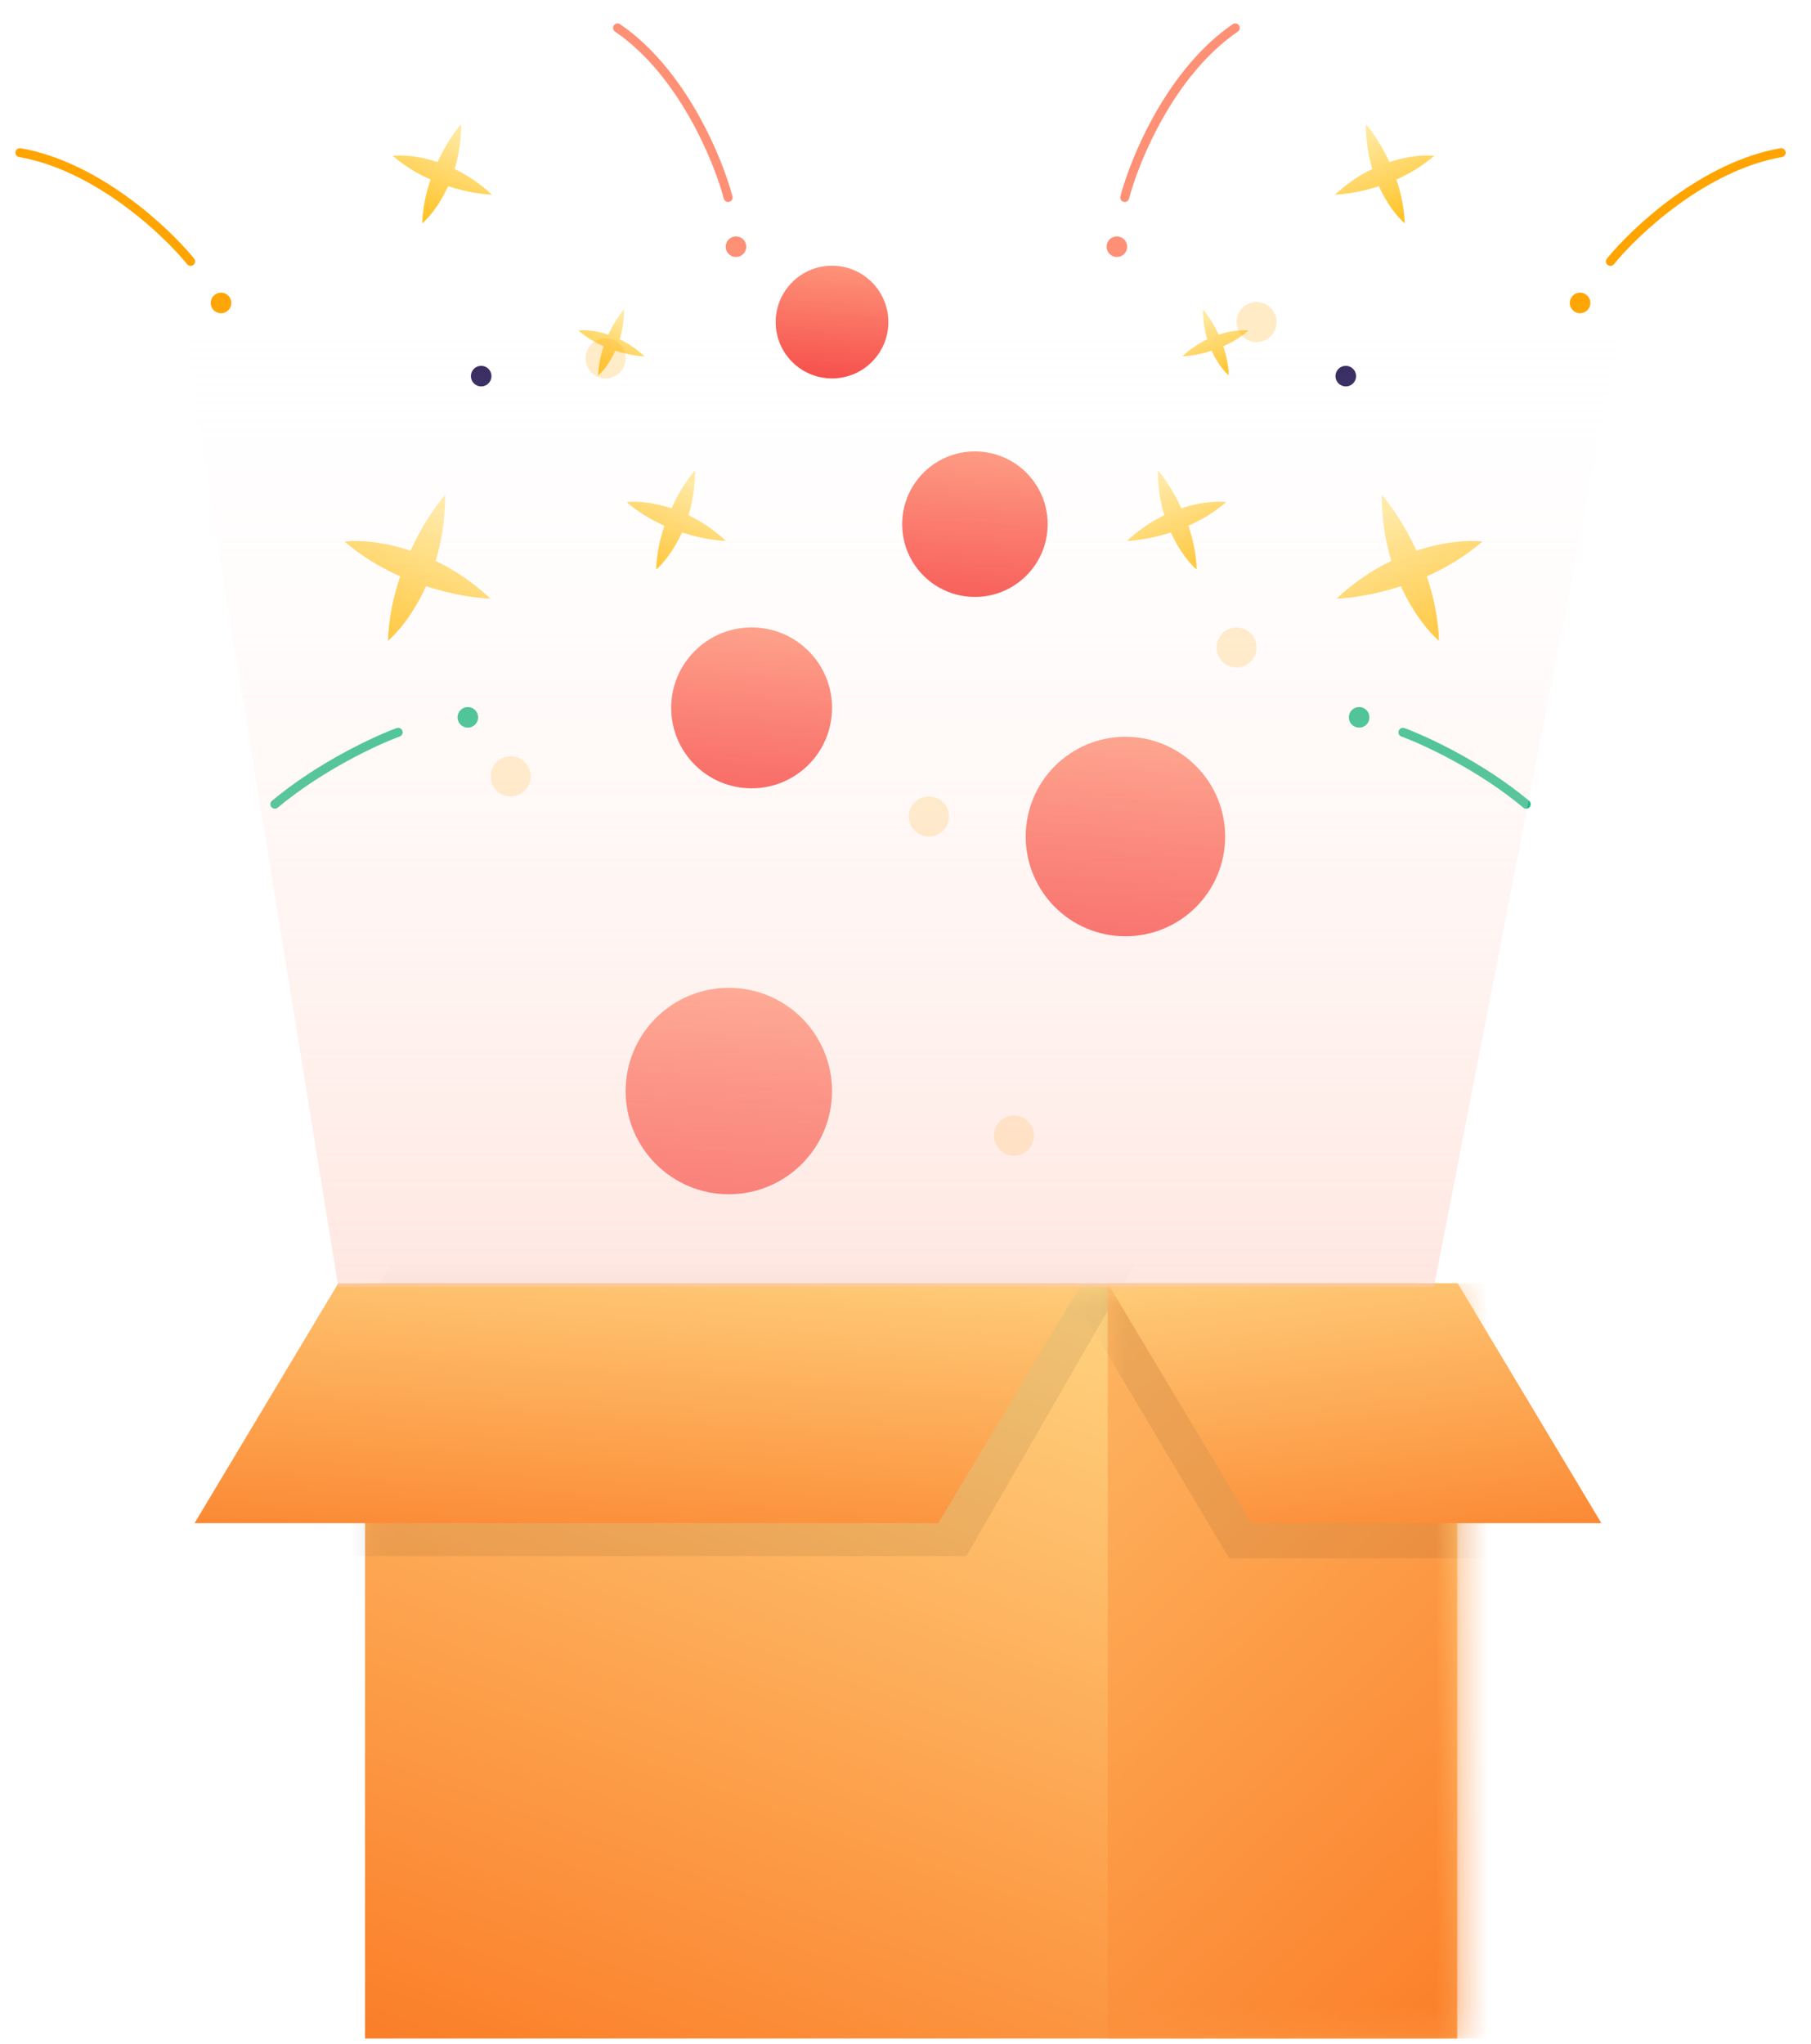 <svg width="70" height="79" viewBox="0 0 70 79" fill="none" xmlns="http://www.w3.org/2000/svg">
<path fill-rule="evenodd" clip-rule="evenodd" d="M25.954 19.642C26.262 18.973 26.624 18.452 26.863 18.178C26.867 18.825 26.768 19.405 26.613 19.91C27.088 20.139 27.582 20.46 28.054 20.903C27.691 20.892 27.063 20.804 26.362 20.576C26.038 21.288 25.63 21.781 25.362 22.01C25.38 21.41 25.506 20.835 25.684 20.316C25.183 20.094 24.675 19.797 24.222 19.403C24.573 19.361 25.211 19.396 25.954 19.642Z" fill="url(#paint0_linear_740_612)"/>
<path fill-rule="evenodd" clip-rule="evenodd" d="M23.515 12.932C23.72 12.486 23.96 12.14 24.119 11.958C24.122 12.388 24.056 12.774 23.953 13.11C24.27 13.263 24.599 13.477 24.913 13.771C24.671 13.764 24.253 13.706 23.786 13.553C23.571 14.028 23.299 14.356 23.12 14.508C23.133 14.109 23.217 13.726 23.335 13.381C23.001 13.233 22.663 13.035 22.362 12.773C22.595 12.745 23.02 12.768 23.515 12.932Z" fill="url(#paint1_linear_740_612)"/>
<path fill-rule="evenodd" clip-rule="evenodd" d="M16.913 6.262C17.222 5.592 17.583 5.072 17.822 4.798C17.827 5.445 17.727 6.025 17.573 6.53C18.048 6.759 18.542 7.08 19.014 7.523C18.65 7.512 18.023 7.424 17.321 7.195C16.998 7.908 16.59 8.4 16.322 8.63C16.34 8.03 16.466 7.455 16.643 6.936C16.142 6.714 15.635 6.416 15.182 6.022C15.532 5.981 16.171 6.015 16.913 6.262Z" fill="url(#paint2_linear_740_612)"/>
<path fill-rule="evenodd" clip-rule="evenodd" d="M15.868 21.28C16.322 20.294 16.853 19.529 17.205 19.125C17.212 20.077 17.065 20.931 16.838 21.674C17.537 22.011 18.263 22.483 18.957 23.134C18.422 23.118 17.5 22.989 16.468 22.653C15.992 23.701 15.391 24.426 14.997 24.763C15.024 23.88 15.209 23.034 15.47 22.271C14.733 21.945 13.986 21.506 13.32 20.927C13.835 20.866 14.775 20.917 15.868 21.28Z" fill="url(#paint3_linear_740_612)"/>
<circle cx="18.599" cy="14.535" r="0.398" transform="rotate(21.387 18.599 14.535)" fill="#2F235A"/>
<circle cx="28.447" cy="9.534" r="0.398" transform="rotate(21.387 28.447 9.534)" fill="#FE9076"/>
<circle cx="8.543" cy="11.707" r="0.398" transform="rotate(21.387 8.543 11.707)" fill="#FFA400"/>
<circle cx="18.083" cy="27.721" r="0.398" transform="rotate(21.387 18.083 27.721)" fill="#23BB86"/>
<path d="M28.144 7.633C27.757 6.155 26.361 2.776 23.87 1.079" stroke="#FE9076" stroke-width="0.346" stroke-linecap="round"/>
<path d="M7.369 10.102C6.406 8.916 3.738 6.415 0.769 5.899" stroke="#FFA400" stroke-width="0.346" stroke-linecap="round"/>
<path d="M15.391 28.299C14.538 28.61 12.39 29.602 10.624 31.078" stroke="#23BB86" stroke-width="0.346" stroke-linecap="round"/>
<path fill-rule="evenodd" clip-rule="evenodd" d="M45.663 19.642C45.355 18.973 44.993 18.452 44.754 18.178C44.75 18.825 44.849 19.405 45.004 19.91C44.529 20.139 44.035 20.46 43.563 20.903C43.926 20.892 44.554 20.804 45.255 20.576C45.578 21.288 45.987 21.781 46.255 22.01C46.237 21.41 46.111 20.835 45.933 20.316C46.434 20.094 46.942 19.797 47.395 19.403C47.044 19.361 46.406 19.396 45.663 19.642Z" fill="url(#paint4_linear_740_612)"/>
<path fill-rule="evenodd" clip-rule="evenodd" d="M47.102 12.932C46.897 12.486 46.657 12.14 46.498 11.957C46.495 12.388 46.561 12.774 46.664 13.11C46.347 13.263 46.019 13.476 45.704 13.771C45.946 13.764 46.364 13.705 46.831 13.553C47.046 14.028 47.318 14.355 47.496 14.508C47.484 14.109 47.4 13.726 47.282 13.381C47.616 13.233 47.954 13.035 48.255 12.772C48.022 12.745 47.597 12.768 47.102 12.932Z" fill="url(#paint5_linear_740_612)"/>
<path fill-rule="evenodd" clip-rule="evenodd" d="M53.704 6.262C53.395 5.592 53.034 5.072 52.795 4.797C52.79 5.444 52.89 6.025 53.044 6.529C52.569 6.758 52.075 7.079 51.603 7.522C51.967 7.511 52.594 7.423 53.296 7.195C53.619 7.908 54.028 8.4 54.295 8.629C54.277 8.029 54.151 7.454 53.974 6.936C54.475 6.714 54.982 6.416 55.435 6.022C55.085 5.981 54.446 6.015 53.704 6.262Z" fill="url(#paint6_linear_740_612)"/>
<path fill-rule="evenodd" clip-rule="evenodd" d="M54.749 21.28C54.295 20.294 53.764 19.529 53.412 19.125C53.406 20.077 53.552 20.931 53.779 21.674C53.08 22.011 52.354 22.483 51.66 23.135C52.195 23.119 53.118 22.989 54.149 22.653C54.625 23.702 55.226 24.426 55.62 24.763C55.593 23.88 55.408 23.035 55.147 22.271C55.884 21.945 56.631 21.507 57.297 20.927C56.782 20.866 55.842 20.917 54.749 21.28Z" fill="url(#paint7_linear_740_612)"/>
<circle r="0.398" transform="matrix(-0.931 0.365 0.365 0.931 52.018 14.535)" fill="#2F235A"/>
<circle r="0.398" transform="matrix(-0.931 0.365 0.365 0.931 43.17 9.534)" fill="#FE9076"/>
<circle r="0.398" transform="matrix(-0.931 0.365 0.365 0.931 61.074 11.707)" fill="#FFA400"/>
<circle r="0.398" transform="matrix(-0.931 0.365 0.365 0.931 52.534 27.721)" fill="#23BB86"/>
<path d="M43.473 7.633C43.86 6.155 45.256 2.776 47.747 1.079" stroke="#FE9076" stroke-width="0.346" stroke-linecap="round"/>
<path d="M62.248 10.102C63.211 8.916 65.879 6.415 68.848 5.899" stroke="#FFA400" stroke-width="0.346" stroke-linecap="round"/>
<path d="M54.226 28.299C55.079 28.61 57.227 29.602 58.993 31.079" stroke="#23BB86" stroke-width="0.346" stroke-linecap="round"/>
<rect x="14.11" y="49.595" width="42.214" height="29.181" fill="url(#paint8_linear_740_612)"/>
<mask id="mask0_740_612" style="mask-type:alpha" maskUnits="userSpaceOnUse" x="14" y="49" width="43" height="30">
<rect x="14.11" y="49.595" width="42.214" height="29.181" fill="#C4C4C4"/>
</mask>
<g mask="url(#mask0_740_612)">
<path d="M15.107 48.852L43.852 48.852L37.355 60.133L8.61 60.133L15.107 48.852Z" fill="black" fill-opacity="0.07"/>
<rect x="42.817" y="49.595" width="42.214" height="29.181" fill="url(#paint9_linear_740_612)"/>
</g>
<path d="M13.073 49.595L41.818 49.595L36.265 58.861L7.52 58.861L13.073 49.595Z" fill="url(#paint10_linear_740_612)"/>
<mask id="mask1_740_612" style="mask-type:alpha" maskUnits="userSpaceOnUse" x="42" y="49" width="15" height="30">
<rect x="42.817" y="49.595" width="13.507" height="29.181" fill="#C4C4C4"/>
</mask>
<g mask="url(#mask1_740_612)">
<path d="M54.68 49.546L41.152 49.546L47.509 60.215L61.036 60.215L54.68 49.546Z" fill="black" fill-opacity="0.07"/>
</g>
<path d="M56.345 49.595L42.817 49.595L48.37 58.861L61.898 58.861L56.345 49.595Z" fill="url(#paint11_linear_740_612)"/>
<circle cx="28.171" cy="42.162" r="3.989" fill="url(#paint12_linear_740_612)"/>
<circle cx="43.501" cy="32.327" r="3.855" fill="url(#paint13_linear_740_612)"/>
<circle cx="29.052" cy="27.355" r="3.109" fill="url(#paint14_linear_740_612)"/>
<circle cx="37.683" cy="20.256" r="2.812" fill="url(#paint15_linear_740_612)"/>
<circle cx="32.16" cy="12.446" r="2.178" fill="url(#paint16_linear_740_612)"/>
<circle cx="35.903" cy="31.552" r="0.775" fill="#FFA800" fill-opacity="0.23"/>
<circle cx="47.795" cy="25.022" r="0.775" fill="#FFA800" fill-opacity="0.23"/>
<circle cx="48.571" cy="12.446" r="0.775" fill="#FFA800" fill-opacity="0.23"/>
<circle cx="23.407" cy="13.849" r="0.775" fill="#FFA800" fill-opacity="0.23"/>
<circle cx="39.192" cy="43.884" r="0.775" fill="#FFA800" fill-opacity="0.23"/>
<circle cx="19.739" cy="30.002" r="0.775" fill="#FFA800" fill-opacity="0.23"/>
<path d="M55.424 49.733H13.076L6.573 9.634H63.233L55.424 49.733Z" fill="url(#paint17_linear_740_612)"/>
<defs>
<linearGradient id="paint0_linear_740_612" x1="26.745" y1="18.603" x2="25.337" y2="22.201" gradientUnits="userSpaceOnUse">
<stop stop-color="#FFE89E"/>
<stop offset="1" stop-color="#FFBF1A"/>
</linearGradient>
<linearGradient id="paint1_linear_740_612" x1="24.041" y1="12.24" x2="23.104" y2="14.635" gradientUnits="userSpaceOnUse">
<stop stop-color="#FFE89E"/>
<stop offset="1" stop-color="#FFBF1A"/>
</linearGradient>
<linearGradient id="paint2_linear_740_612" x1="17.705" y1="5.222" x2="16.296" y2="8.82" gradientUnits="userSpaceOnUse">
<stop stop-color="#FFE89E"/>
<stop offset="1" stop-color="#FFBF1A"/>
</linearGradient>
<linearGradient id="paint3_linear_740_612" x1="17.032" y1="19.75" x2="14.959" y2="25.043" gradientUnits="userSpaceOnUse">
<stop stop-color="#FFE89E"/>
<stop offset="1" stop-color="#FFBF1A"/>
</linearGradient>
<linearGradient id="paint4_linear_740_612" x1="44.871" y1="18.603" x2="46.281" y2="22.201" gradientUnits="userSpaceOnUse">
<stop stop-color="#FFE89E"/>
<stop offset="1" stop-color="#FFBF1A"/>
</linearGradient>
<linearGradient id="paint5_linear_740_612" x1="46.575" y1="12.24" x2="47.513" y2="14.635" gradientUnits="userSpaceOnUse">
<stop stop-color="#FFE89E"/>
<stop offset="1" stop-color="#FFBF1A"/>
</linearGradient>
<linearGradient id="paint6_linear_740_612" x1="52.912" y1="5.222" x2="54.321" y2="8.82" gradientUnits="userSpaceOnUse">
<stop stop-color="#FFE89E"/>
<stop offset="1" stop-color="#FFBF1A"/>
</linearGradient>
<linearGradient id="paint7_linear_740_612" x1="53.585" y1="19.75" x2="55.658" y2="25.043" gradientUnits="userSpaceOnUse">
<stop stop-color="#FFE89E"/>
<stop offset="1" stop-color="#FFBF1A"/>
</linearGradient>
<linearGradient id="paint8_linear_740_612" x1="28.211" y1="44.192" x2="11.387" y2="90.532" gradientUnits="userSpaceOnUse">
<stop stop-color="#FFD481"/>
<stop offset="1" stop-color="#FA620C"/>
</linearGradient>
<linearGradient id="paint9_linear_740_612" x1="21.312" y1="47.744" x2="72.373" y2="102.309" gradientUnits="userSpaceOnUse">
<stop stop-color="#FFD481"/>
<stop offset="0.833" stop-color="#FA620C"/>
</linearGradient>
<linearGradient id="paint10_linear_740_612" x1="13.665" y1="46.283" x2="12.298" y2="66.026" gradientUnits="userSpaceOnUse">
<stop stop-color="#FFD481"/>
<stop offset="1" stop-color="#FA620C"/>
</linearGradient>
<linearGradient id="paint11_linear_740_612" x1="58.48" y1="46.283" x2="60.909" y2="65.819" gradientUnits="userSpaceOnUse">
<stop stop-color="#FFD481"/>
<stop offset="1" stop-color="#FA620C"/>
</linearGradient>
<linearGradient id="paint12_linear_740_612" x1="28.473" y1="36.856" x2="27.714" y2="47.624" gradientUnits="userSpaceOnUse">
<stop stop-color="#FF9F81"/>
<stop offset="1" stop-color="#F53838"/>
</linearGradient>
<linearGradient id="paint13_linear_740_612" x1="43.793" y1="27.2" x2="43.059" y2="37.605" gradientUnits="userSpaceOnUse">
<stop stop-color="#FF9F81"/>
<stop offset="1" stop-color="#F53838"/>
</linearGradient>
<linearGradient id="paint14_linear_740_612" x1="29.287" y1="23.221" x2="28.696" y2="31.611" gradientUnits="userSpaceOnUse">
<stop stop-color="#FF9F81"/>
<stop offset="1" stop-color="#F53838"/>
</linearGradient>
<linearGradient id="paint15_linear_740_612" x1="37.896" y1="16.516" x2="37.361" y2="24.107" gradientUnits="userSpaceOnUse">
<stop stop-color="#FF9F81"/>
<stop offset="1" stop-color="#F53838"/>
</linearGradient>
<linearGradient id="paint16_linear_740_612" x1="32.325" y1="9.549" x2="31.911" y2="15.429" gradientUnits="userSpaceOnUse">
<stop stop-color="#FF9F81"/>
<stop offset="1" stop-color="#F53838"/>
</linearGradient>
<linearGradient id="paint17_linear_740_612" x1="34.437" y1="9.634" x2="34.437" y2="94.825" gradientUnits="userSpaceOnUse">
<stop stop-color="white" stop-opacity="0"/>
<stop offset="1" stop-color="#FE9277"/>
</linearGradient>
</defs>
</svg>
